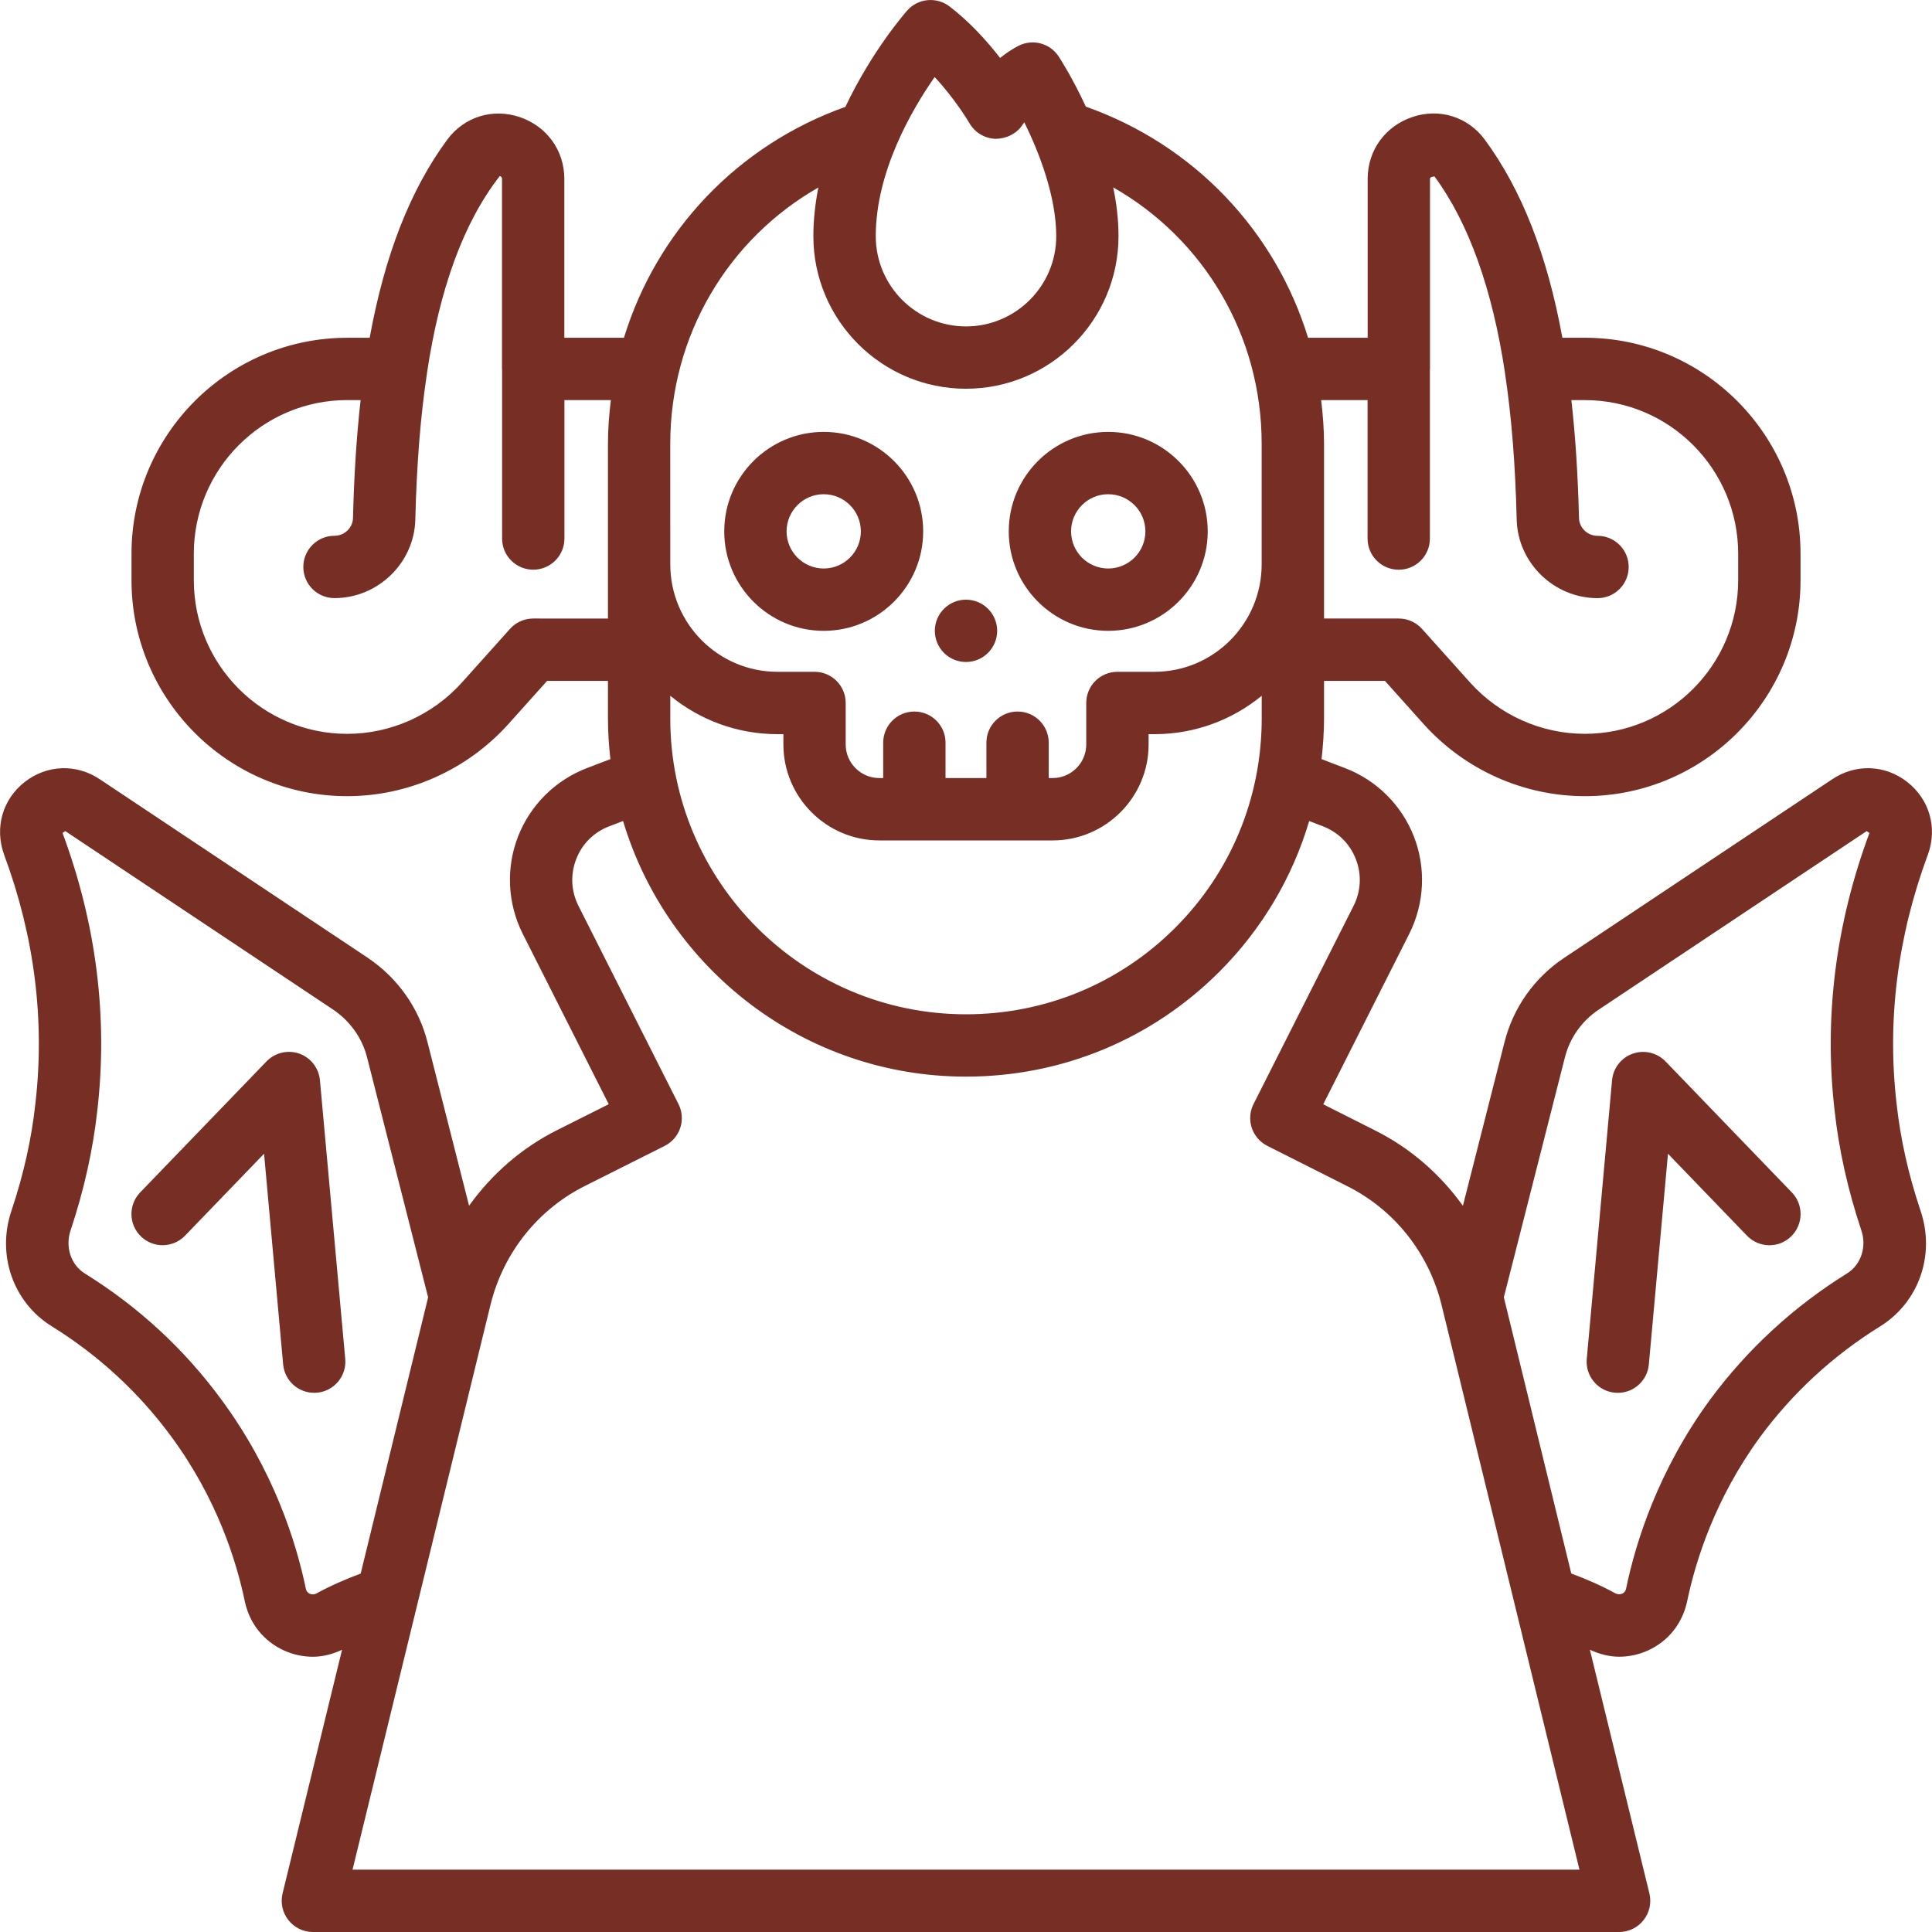 <svg width="62" height="62" viewBox="0 0 62 62" fill="none" xmlns="http://www.w3.org/2000/svg">
<path d="M10.267 34.665L11.079 43.606C11.129 44.157 10.724 44.643 10.174 44.693C10.143 44.696 10.112 44.697 10.082 44.697C9.57 44.697 9.134 44.306 9.087 43.788L8.474 37.024L5.938 39.654C5.554 40.052 4.921 40.064 4.524 39.679C4.127 39.296 4.115 38.662 4.499 38.265L8.553 34.061C8.824 33.78 9.238 33.683 9.605 33.812C9.972 33.942 10.231 34.275 10.267 34.665ZM61.206 25.095C61.919 25.652 62.18 26.565 61.87 27.42C60.891 30.056 60.554 32.743 60.863 35.415C60.988 36.554 61.238 37.674 61.629 38.844C62.116 40.262 61.581 41.798 60.324 42.572C58.824 43.504 57.531 44.696 56.484 46.114C55.043 48.085 54.413 50.079 54.139 51.403C53.984 52.112 53.525 52.678 52.877 52.969C52.582 53.101 52.271 53.166 51.959 53.166C51.638 53.166 51.322 53.08 51.021 52.942L52.931 60.763C53.003 61.061 52.936 61.376 52.745 61.617C52.557 61.859 52.267 62 51.96 62H10.04C9.733 62 9.443 61.859 9.254 61.617C9.064 61.376 8.996 61.06 9.068 60.763L10.977 52.943C10.679 53.082 10.363 53.167 10.041 53.167C9.729 53.167 9.417 53.101 9.121 52.969C8.474 52.678 8.015 52.112 7.862 51.414C7.585 50.076 6.954 48.082 5.504 46.112C4.466 44.696 3.177 43.505 1.672 42.569C0.418 41.798 -0.117 40.261 0.374 38.835C0.761 37.674 1.011 36.554 1.135 35.421C1.446 32.743 1.108 30.056 0.132 27.429C-0.18 26.565 0.08 25.652 0.793 25.095C1.506 24.537 2.454 24.504 3.206 25.009L11.804 30.738C12.763 31.385 13.442 32.346 13.719 33.445L15.053 38.693C15.782 37.677 16.741 36.836 17.882 36.265L19.535 35.435L16.776 29.969C16.286 28.995 16.231 27.857 16.625 26.844C17.019 25.832 17.828 25.031 18.845 24.645L19.588 24.361C19.54 23.933 19.51 23.5 19.51 23.06V21.85H17.557L16.305 23.247C14.98 24.712 13.1 25.55 11.14 25.55C7.325 25.55 4.22 22.442 4.22 18.62V17.77C4.22 13.949 7.324 10.84 11.14 10.84H11.863C12.349 8.175 13.169 6.087 14.356 4.477C14.899 3.748 15.806 3.468 16.668 3.754C17.544 4.045 18.11 4.824 18.11 5.74V10.84H20.023C21.068 7.431 23.656 4.665 27.13 3.429C27.973 1.645 29.04 0.42 29.114 0.337C29.461 -0.056 30.053 -0.11 30.468 0.204C31.128 0.707 31.686 1.333 32.095 1.86C32.274 1.714 32.474 1.578 32.689 1.468C33.147 1.24 33.696 1.388 33.974 1.812C34.01 1.867 34.416 2.493 34.846 3.422C38.333 4.656 40.93 7.424 41.977 10.839H43.89V5.739C43.89 4.823 44.456 4.044 45.332 3.753C46.19 3.464 47.101 3.747 47.641 4.471C48.832 6.086 49.652 8.174 50.138 10.839H50.861C54.676 10.839 57.781 13.947 57.781 17.769V18.62C57.781 22.441 54.677 25.55 50.861 25.55C48.901 25.55 47.02 24.712 45.699 23.251L44.444 21.85H42.49V23.05C42.49 23.492 42.459 23.928 42.41 24.361L43.157 24.647C44.171 25.032 44.98 25.834 45.374 26.845C45.768 27.858 45.713 28.996 45.224 29.969L42.464 35.438L44.11 36.268C45.253 36.836 46.215 37.677 46.946 38.695L48.281 33.445C48.56 32.337 49.24 31.376 50.195 30.739L58.795 25.009C59.546 24.505 60.491 24.536 61.206 25.095ZM21.51 23.06C21.51 28.293 25.767 32.55 31 32.55C33.537 32.55 35.922 31.564 37.713 29.774C39.504 27.983 40.49 25.595 40.49 23.05V22.328C39.552 23.097 38.354 23.56 37.05 23.56H36.86V23.89C36.86 25.588 35.478 26.97 33.78 26.97H28.22C26.522 26.97 25.14 25.588 25.14 23.89V23.56H24.95C23.646 23.56 22.448 23.097 21.51 22.328V23.06ZM42.397 12.84C42.452 13.301 42.49 13.766 42.49 14.24V18.11V19.849H44.889C45.173 19.849 45.444 19.97 45.634 20.182L47.185 21.912C48.124 22.951 49.464 23.549 50.86 23.549C53.573 23.549 55.78 21.337 55.78 18.619V17.77C55.78 15.052 53.573 12.84 50.86 12.84H50.427C50.557 13.992 50.637 15.241 50.672 16.624C50.679 16.939 50.945 17.195 51.266 17.195C51.819 17.195 52.266 17.642 52.266 18.195C52.266 18.748 51.819 19.195 51.266 19.195C49.87 19.195 48.705 18.063 48.672 16.672C48.629 14.901 48.507 13.369 48.299 11.989C48.299 11.986 48.3 11.983 48.299 11.979C47.893 9.275 47.131 7.15 46.035 5.663C45.89 5.676 45.89 5.718 45.89 5.74V11.84C45.89 11.845 45.887 11.849 45.887 11.855V17.283C45.887 17.836 45.44 18.283 44.887 18.283C44.334 18.283 43.887 17.836 43.887 17.283V12.84H42.397ZM28.104 7.579C28.104 9.176 29.404 10.475 31 10.475C32.596 10.475 33.896 9.176 33.896 7.579C33.896 6.312 33.354 4.902 32.871 3.925C32.848 3.956 32.828 3.985 32.812 4.008C32.621 4.296 32.288 4.453 31.948 4.455C31.602 4.444 31.285 4.255 31.112 3.955C31.106 3.945 30.666 3.192 29.994 2.472C29.251 3.537 28.104 5.517 28.104 7.579ZM21.51 18.11C21.51 20.012 23.053 21.559 24.95 21.559H26.139C26.692 21.559 27.139 22.006 27.139 22.559V23.889C27.139 24.485 27.623 24.969 28.219 24.969H28.343V23.834C28.343 23.281 28.79 22.834 29.343 22.834C29.896 22.834 30.343 23.281 30.343 23.834V24.969H31.655V23.834C31.655 23.281 32.102 22.834 32.655 22.834C33.208 22.834 33.655 23.281 33.655 23.834V24.969H33.779C34.375 24.969 34.859 24.485 34.859 23.889V22.559C34.859 22.006 35.306 21.559 35.859 21.559H37.048C38.945 21.559 40.488 20.012 40.488 18.11V14.24C40.488 10.766 38.636 7.672 35.724 6.013C35.83 6.524 35.894 7.052 35.894 7.579C35.894 10.278 33.698 12.475 30.998 12.475C28.298 12.475 26.102 10.279 26.102 7.579C26.102 7.045 26.163 6.523 26.262 6.017C23.357 7.677 21.509 10.771 21.509 14.241L21.51 18.11ZM19.51 19.85V18.11V14.24C19.51 13.766 19.547 13.3 19.603 12.84H18.113V17.282C18.113 17.835 17.666 18.282 17.113 18.282C16.56 18.282 16.113 17.835 16.113 17.282V11.854C16.113 11.849 16.11 11.845 16.11 11.839V5.739C16.11 5.717 16.11 5.675 16.038 5.65C14.868 7.149 14.106 9.274 13.701 11.978C13.701 11.981 13.702 11.984 13.701 11.988C13.493 13.368 13.371 14.9 13.328 16.672C13.295 18.063 12.131 19.194 10.734 19.194C10.181 19.194 9.734 18.747 9.734 18.194C9.734 17.641 10.181 17.194 10.734 17.194C11.054 17.194 11.321 16.938 11.328 16.624C11.362 15.24 11.443 13.991 11.573 12.839H11.14C8.427 12.839 6.22 15.051 6.22 17.769V18.62C6.22 21.338 8.427 23.55 11.14 23.55C12.536 23.55 13.875 22.952 14.818 21.909L16.366 20.182C16.556 19.97 16.827 19.849 17.111 19.849L19.51 19.85ZM11.575 50.497L13.739 41.633L11.781 33.936C11.623 33.313 11.236 32.767 10.69 32.399L2.095 26.671L2.007 26.731C3.094 29.658 3.469 32.657 3.122 35.645C2.984 36.897 2.697 38.187 2.268 39.476C2.083 40.011 2.276 40.593 2.723 40.868C4.451 41.941 5.926 43.306 7.115 44.929C8.779 47.188 9.504 49.476 9.818 50.998C9.832 51.06 9.874 51.114 9.939 51.144C9.983 51.164 10.067 51.187 10.169 51.128C10.628 50.878 11.099 50.676 11.575 50.497ZM50.687 60L46.259 41.867C45.847 40.202 44.738 38.811 43.215 38.055L40.67 36.772C40.434 36.653 40.253 36.444 40.17 36.192C40.087 35.94 40.108 35.666 40.228 35.429L43.438 29.069C43.676 28.595 43.702 28.062 43.51 27.569C43.319 27.077 42.941 26.703 42.446 26.514L42.013 26.348C41.476 28.159 40.498 29.817 39.128 31.187C36.958 33.355 34.071 34.55 31 34.55C25.807 34.55 21.413 31.085 19.995 26.347L19.558 26.514C19.06 26.703 18.682 27.077 18.491 27.57C18.3 28.063 18.325 28.596 18.564 29.071L21.773 35.43C21.893 35.666 21.914 35.942 21.83 36.194C21.747 36.446 21.567 36.655 21.329 36.774L18.779 38.054C17.26 38.813 16.154 40.203 15.741 41.87L11.313 60H50.687ZM59.992 26.731C59.991 26.731 59.905 26.671 59.904 26.671L51.304 32.401C50.763 32.762 50.377 33.306 50.219 33.934L48.26 41.632L50.424 50.495C50.899 50.673 51.368 50.874 51.818 51.121C51.932 51.183 52.016 51.159 52.058 51.142C52.123 51.113 52.165 51.059 52.182 50.985C52.494 49.477 53.215 47.192 54.87 44.927C56.071 43.301 57.551 41.937 59.27 40.868C59.72 40.592 59.913 40.01 59.732 39.483C59.299 38.185 59.012 36.895 58.874 35.637C58.53 32.657 58.905 29.658 59.992 26.731ZM53.449 34.062C53.178 33.782 52.765 33.685 52.397 33.813C52.028 33.943 51.768 34.276 51.733 34.666L50.921 43.607C50.871 44.158 51.276 44.644 51.826 44.694C51.857 44.697 51.888 44.698 51.918 44.698C52.43 44.698 52.865 44.307 52.913 43.789L53.527 37.025L56.063 39.655C56.448 40.053 57.081 40.065 57.477 39.68C57.874 39.297 57.886 38.663 57.502 38.266L53.449 34.062ZM32.372 17.052C32.372 15.291 33.804 13.86 35.564 13.86C37.324 13.86 38.757 15.292 38.757 17.052C38.757 18.812 37.324 20.244 35.564 20.244C33.804 20.244 32.372 18.812 32.372 17.052ZM34.372 17.052C34.372 17.709 34.907 18.244 35.564 18.244C36.222 18.244 36.757 17.709 36.757 17.052C36.757 16.395 36.222 15.86 35.564 15.86C34.907 15.859 34.372 16.395 34.372 17.052ZM23.242 17.052C23.242 15.291 24.674 13.86 26.434 13.86C28.194 13.86 29.626 15.292 29.626 17.052C29.626 18.812 28.194 20.244 26.434 20.244C24.674 20.244 23.242 18.812 23.242 17.052ZM25.242 17.052C25.242 17.709 25.777 18.244 26.434 18.244C27.091 18.244 27.626 17.709 27.626 17.052C27.626 16.395 27.091 15.86 26.434 15.86C25.777 15.86 25.242 16.395 25.242 17.052ZM31 21.244C31.552 21.244 32 20.796 32 20.244C32 19.692 31.552 19.244 31 19.244C30.448 19.244 30 19.692 30 20.244C30 20.797 30.447 21.244 31 21.244Z" fill="#772e25"/>
</svg>
